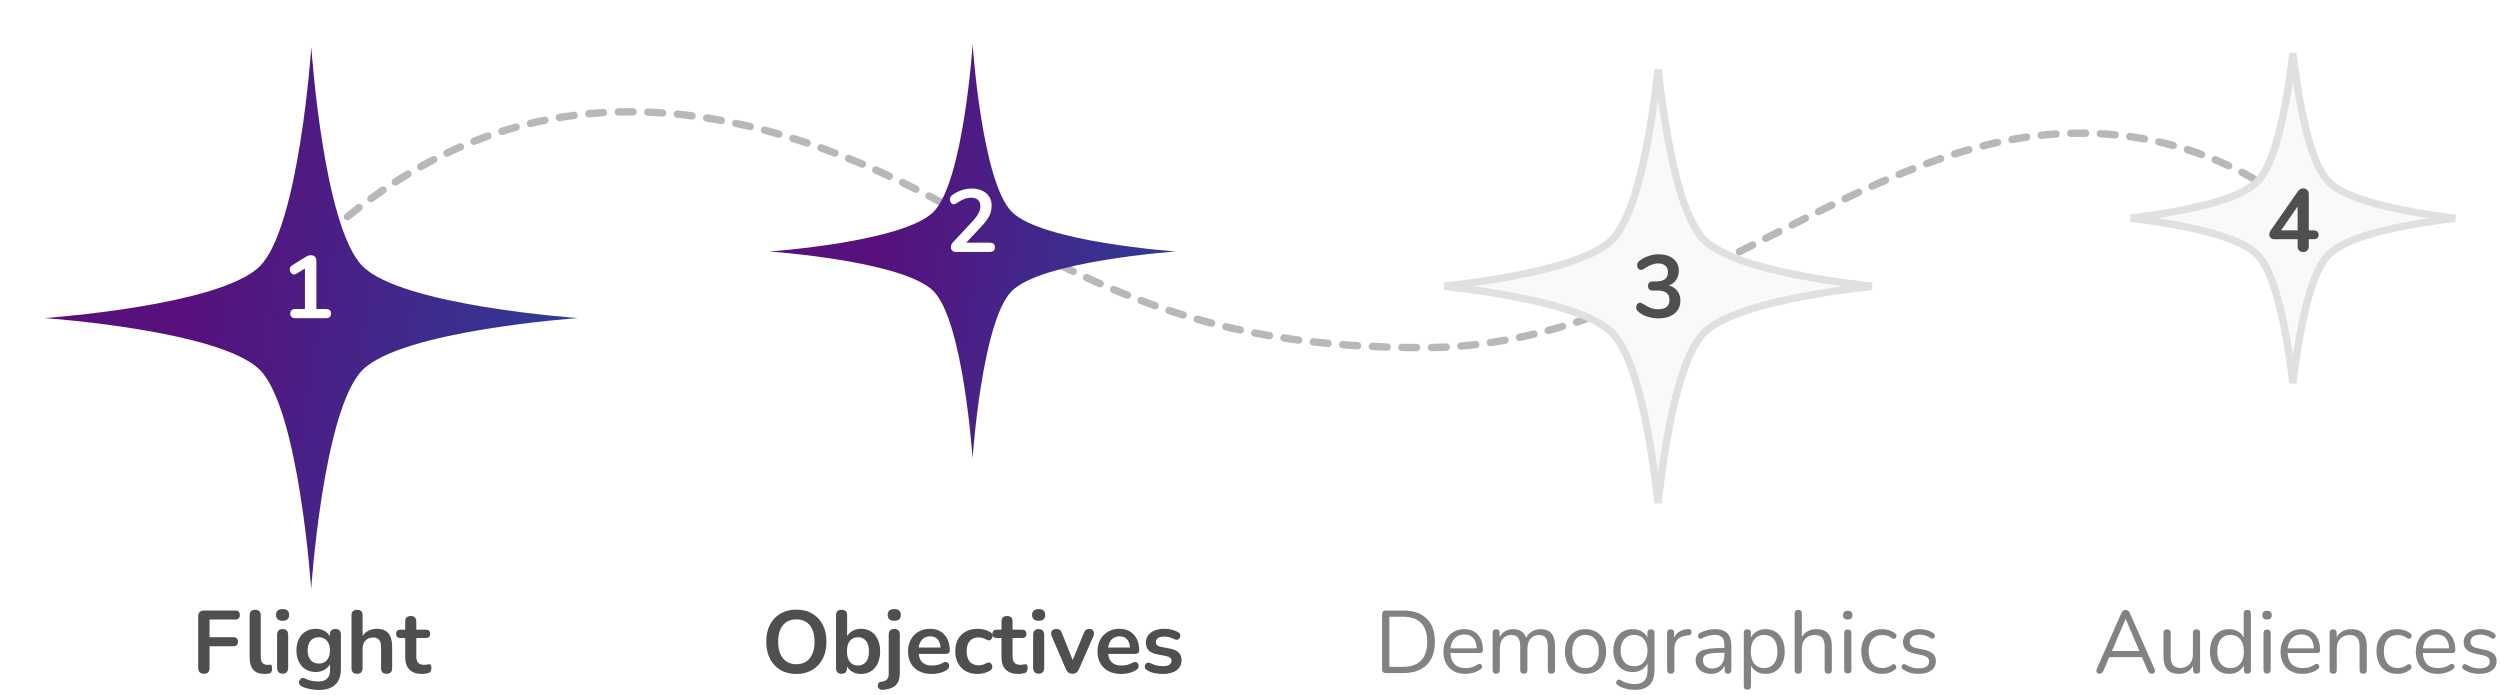 <svg width="338" height="94" viewBox="0 0 338 94" fill="none" xmlns="http://www.w3.org/2000/svg">
<path d="M32 42.5C40.347 38.508 66.172 -5.951 127.5 27.5C149.5 39.5 163.5 47 192.5 47C221.5 47 244 25.5 269 19.5C294 13.5 309.5 27.5 309.5 27.5" stroke="#B8B8B8" stroke-linecap="round" stroke-dasharray="2 2"/>
<g filter="url(#filter0_d_0_1)">
<path d="M6 39.002C6 39.002 29.859 37.348 35.16 31.965C40.46 26.582 42.089 2.362 42.089 2.362C42.089 2.362 43.708 26.591 49.008 31.975C54.309 37.358 78.159 39.002 78.159 39.002C78.159 39.002 54.3 40.655 48.999 46.039C43.698 51.422 42.07 75.641 42.07 75.641C42.07 75.641 40.451 51.412 35.15 46.029C29.859 40.655 6 39.002 6 39.002Z" fill="url(#paint0_linear_0_1)"/>
</g>
<g filter="url(#filter1_d_0_1)">
<path d="M104 30C104 30 122.185 28.733 126.229 24.626C130.261 20.52 131.506 2 131.506 2C131.506 2 132.739 20.52 136.782 24.626C140.815 28.733 159 30 159 30C159 30 140.815 31.256 136.771 35.374C132.739 39.48 131.494 58 131.494 58C131.494 58 130.261 39.48 126.218 35.374C122.185 31.267 104 30 104 30Z" fill="url(#paint1_linear_0_1)"/>
</g>
<path d="M230.367 32.394L230.367 32.394C231.716 33.764 234.178 34.846 237.007 35.711C239.861 36.583 243.181 37.261 246.33 37.777C248.772 38.177 251.118 38.481 253.076 38.703C251.119 38.925 248.774 39.229 246.334 39.628C243.185 40.144 239.866 40.821 237.011 41.694C234.181 42.559 231.718 43.642 230.367 45.014C229.019 46.383 227.955 48.881 227.104 51.753C226.245 54.65 225.578 58.021 225.07 61.218C224.68 63.667 224.384 66.022 224.165 67.995C223.948 66.022 223.652 63.667 223.264 61.218C222.757 58.021 222.09 54.651 221.233 51.753C220.382 48.881 219.319 46.383 217.971 45.014C216.62 43.642 214.157 42.559 211.327 41.693C208.472 40.819 205.153 40.14 202.004 39.624C199.563 39.223 197.217 38.919 195.259 38.696C197.217 38.474 199.563 38.171 202.004 37.771C205.153 37.255 208.472 36.578 211.327 35.705C214.157 34.84 216.619 33.757 217.971 32.385C219.319 31.016 220.383 28.519 221.234 25.648C222.093 22.751 222.76 19.382 223.268 16.186C223.657 13.738 223.954 11.384 224.172 9.412C224.39 11.384 224.686 13.738 225.074 16.187C225.581 19.384 226.247 22.754 227.105 25.651C227.955 28.524 229.019 31.023 230.367 32.394Z" fill="#FAF8FB" stroke="#E0E0E0"/>
<path d="M44.035 41.776C44.515 41.776 44.755 41.98 44.755 42.388C44.755 42.812 44.515 43.024 44.035 43.024H39.979C39.491 43.024 39.247 42.812 39.247 42.388C39.247 41.98 39.491 41.776 39.979 41.776H41.227V36.304L40.075 37.012C39.963 37.076 39.863 37.108 39.775 37.108C39.607 37.108 39.463 37.036 39.343 36.892C39.231 36.748 39.175 36.588 39.175 36.412C39.175 36.18 39.279 36 39.487 35.872L41.347 34.72C41.587 34.576 41.815 34.504 42.031 34.504C42.255 34.504 42.435 34.572 42.571 34.708C42.707 34.844 42.775 35.032 42.775 35.272V41.776H44.035Z" fill="white"/>
<path d="M133.793 32.813C134.273 32.813 134.513 33.017 134.513 33.425C134.513 33.849 134.273 34.061 133.793 34.061H129.233C129.025 34.061 128.861 34.001 128.741 33.881C128.621 33.753 128.561 33.597 128.561 33.413C128.561 33.173 128.653 32.957 128.837 32.765L131.573 29.825C131.909 29.457 132.153 29.121 132.305 28.817C132.465 28.505 132.545 28.197 132.545 27.893C132.545 27.517 132.437 27.229 132.221 27.029C132.005 26.829 131.697 26.729 131.297 26.729C130.969 26.729 130.649 26.793 130.337 26.921C130.033 27.041 129.725 27.209 129.413 27.425C129.333 27.481 129.253 27.529 129.173 27.569C129.093 27.601 129.013 27.617 128.933 27.617C128.797 27.617 128.677 27.553 128.573 27.425C128.477 27.297 128.429 27.145 128.429 26.969C128.429 26.849 128.449 26.745 128.489 26.657C128.537 26.569 128.609 26.485 128.705 26.405C129.057 26.125 129.469 25.905 129.941 25.745C130.413 25.577 130.885 25.493 131.357 25.493C132.181 25.493 132.837 25.701 133.325 26.117C133.821 26.533 134.069 27.093 134.069 27.797C134.069 28.285 133.965 28.745 133.757 29.177C133.549 29.601 133.197 30.077 132.701 30.605L130.625 32.813H133.793Z" fill="white"/>
<path d="M225.626 38.606C226.13 38.734 226.514 38.978 226.778 39.338C227.05 39.69 227.186 40.13 227.186 40.658C227.186 41.386 226.918 41.966 226.382 42.398C225.846 42.83 225.122 43.046 224.21 43.046C223.69 43.046 223.19 42.966 222.71 42.806C222.23 42.646 221.822 42.422 221.486 42.134C221.302 41.974 221.21 41.786 221.21 41.57C221.21 41.394 221.258 41.246 221.354 41.126C221.458 40.998 221.578 40.934 221.714 40.934C221.794 40.934 221.866 40.95 221.93 40.982C221.994 41.006 222.082 41.05 222.194 41.114C222.53 41.338 222.85 41.51 223.154 41.63C223.458 41.75 223.79 41.81 224.15 41.81C224.678 41.81 225.07 41.706 225.326 41.498C225.582 41.282 225.71 40.958 225.71 40.526C225.71 40.102 225.574 39.79 225.302 39.59C225.038 39.382 224.626 39.278 224.066 39.278H223.382C223.198 39.278 223.054 39.218 222.95 39.098C222.854 38.97 222.806 38.826 222.806 38.666C222.806 38.498 222.854 38.354 222.95 38.234C223.054 38.114 223.198 38.054 223.382 38.054H223.862C224.958 38.054 225.506 37.642 225.506 36.818C225.506 36.434 225.39 36.138 225.158 35.93C224.926 35.722 224.606 35.618 224.198 35.618C223.614 35.618 222.99 35.85 222.326 36.314C222.214 36.378 222.126 36.426 222.062 36.458C221.998 36.482 221.926 36.494 221.846 36.494C221.71 36.494 221.59 36.434 221.486 36.314C221.39 36.186 221.342 36.034 221.342 35.858C221.342 35.738 221.362 35.638 221.402 35.558C221.45 35.47 221.522 35.382 221.618 35.294C221.954 35.014 222.354 34.794 222.818 34.634C223.29 34.466 223.77 34.382 224.258 34.382C225.09 34.382 225.75 34.586 226.238 34.994C226.734 35.402 226.982 35.946 226.982 36.626C226.974 37.09 226.85 37.498 226.61 37.85C226.378 38.194 226.05 38.446 225.626 38.606Z" fill="#4F4F4F"/>
<path d="M314.822 24.572L314.822 24.572C315.908 25.678 317.877 26.541 320.114 27.227C322.375 27.92 325.004 28.458 327.494 28.867C329.073 29.127 330.601 29.335 331.952 29.499C330.602 29.663 329.075 29.871 327.497 30.13C325.007 30.539 322.379 31.076 320.117 31.77C317.879 32.456 315.91 33.32 314.822 34.428C313.738 35.533 312.891 37.534 312.218 39.811C311.538 42.113 311.01 44.788 310.608 47.324C310.358 48.9 310.157 50.426 309.997 51.782C309.838 50.426 309.637 48.9 309.388 47.324C308.987 44.788 308.46 42.113 307.78 39.811C307.108 37.534 306.262 35.533 305.178 34.428C304.09 33.32 302.121 32.456 299.883 31.769C297.621 31.075 294.993 30.536 292.503 30.126C290.924 29.866 289.396 29.657 288.046 29.494C289.396 29.33 290.924 29.122 292.503 28.863C294.993 28.454 297.621 27.916 299.883 27.223C302.121 26.536 304.09 25.672 305.178 24.565C306.262 23.46 307.109 21.459 307.782 19.183C308.462 16.882 308.99 14.207 309.392 11.672C309.642 10.097 309.843 8.571 310.003 7.216C310.161 8.571 310.363 10.097 310.612 11.673C311.013 14.208 311.54 16.884 312.219 19.186C312.892 21.463 313.738 23.465 314.822 24.572Z" fill="#FAF8FB" stroke="#E0E0E0"/>
<path d="M312.762 31.144C313.002 31.144 313.182 31.196 313.302 31.3C313.422 31.404 313.482 31.552 313.482 31.744C313.482 32.144 313.242 32.344 312.762 32.344H312.15V33.292C312.15 33.54 312.078 33.732 311.934 33.868C311.798 34.004 311.618 34.072 311.394 34.072C311.17 34.072 310.986 34.004 310.842 33.868C310.706 33.732 310.638 33.54 310.638 33.292V32.344H307.494C307.278 32.344 307.11 32.284 306.99 32.164C306.87 32.036 306.81 31.88 306.81 31.696C306.81 31.504 306.874 31.32 307.002 31.144L310.71 25.816C310.79 25.704 310.89 25.62 311.01 25.564C311.13 25.5 311.254 25.468 311.382 25.468C311.59 25.468 311.77 25.536 311.922 25.672C312.074 25.808 312.15 26 312.15 26.248V31.144H312.762ZM308.406 31.144H310.638V27.916L308.406 31.144Z" fill="#4F4F4F"/>
<path d="M27.588 91.096C27.06 91.096 26.796 90.824 26.796 90.28V83.356C26.796 82.812 27.068 82.54 27.612 82.54H31.8C32.216 82.54 32.424 82.74 32.424 83.14C32.424 83.556 32.216 83.764 31.8 83.764H28.332V86.152H31.548C31.964 86.152 32.172 86.352 32.172 86.752C32.172 87.168 31.964 87.376 31.548 87.376H28.332V90.28C28.332 90.824 28.084 91.096 27.588 91.096ZM35.755 91.12C34.419 91.12 33.751 90.372 33.751 88.876V83.2C33.751 82.696 33.998 82.444 34.495 82.444C34.998 82.444 35.251 82.696 35.251 83.2V88.804C35.251 89.524 35.55 89.884 36.151 89.884C36.215 89.884 36.275 89.884 36.331 89.884C36.386 89.876 36.443 89.868 36.498 89.86C36.611 89.844 36.687 89.876 36.727 89.956C36.767 90.028 36.786 90.18 36.786 90.412C36.786 90.612 36.746 90.768 36.666 90.88C36.587 90.992 36.455 91.06 36.27 91.084C36.102 91.108 35.931 91.12 35.755 91.12ZM38.206 83.932C37.926 83.932 37.706 83.864 37.547 83.728C37.395 83.584 37.319 83.388 37.319 83.14C37.319 82.884 37.395 82.688 37.547 82.552C37.706 82.416 37.926 82.348 38.206 82.348C38.798 82.348 39.094 82.612 39.094 83.14C39.094 83.668 38.798 83.932 38.206 83.932ZM38.206 91.084C37.967 91.084 37.782 91.012 37.654 90.868C37.526 90.724 37.462 90.524 37.462 90.268V85.864C37.462 85.32 37.711 85.048 38.206 85.048C38.711 85.048 38.962 85.32 38.962 85.864V90.268C38.962 90.524 38.898 90.724 38.77 90.868C38.642 91.012 38.455 91.084 38.206 91.084ZM43.137 93.28C42.705 93.28 42.285 93.24 41.877 93.16C41.477 93.08 41.113 92.956 40.785 92.788C40.593 92.692 40.477 92.568 40.437 92.416C40.405 92.272 40.421 92.132 40.485 91.996C40.549 91.86 40.645 91.76 40.773 91.696C40.909 91.64 41.053 91.648 41.205 91.72C41.557 91.896 41.889 92.008 42.201 92.056C42.521 92.112 42.793 92.14 43.017 92.14C44.089 92.14 44.625 91.624 44.625 90.592V89.788C44.457 90.116 44.197 90.376 43.845 90.568C43.501 90.76 43.117 90.856 42.693 90.856C42.165 90.856 41.705 90.736 41.313 90.496C40.921 90.248 40.617 89.904 40.401 89.464C40.185 89.024 40.077 88.512 40.077 87.928C40.077 87.344 40.185 86.836 40.401 86.404C40.617 85.964 40.921 85.624 41.313 85.384C41.705 85.136 42.165 85.012 42.693 85.012C43.117 85.012 43.501 85.104 43.845 85.288C44.189 85.472 44.441 85.724 44.601 86.044V85.792C44.601 85.544 44.665 85.356 44.793 85.228C44.929 85.1 45.113 85.036 45.345 85.036C45.841 85.036 46.089 85.288 46.089 85.792V90.412C46.089 91.364 45.837 92.08 45.333 92.56C44.829 93.04 44.097 93.28 43.137 93.28ZM43.101 89.716C43.565 89.716 43.933 89.556 44.205 89.236C44.477 88.916 44.613 88.48 44.613 87.928C44.613 87.376 44.477 86.944 44.205 86.632C43.933 86.312 43.565 86.152 43.101 86.152C42.637 86.152 42.269 86.312 41.997 86.632C41.725 86.944 41.589 87.376 41.589 87.928C41.589 88.48 41.725 88.916 41.997 89.236C42.269 89.556 42.637 89.716 43.101 89.716ZM48.267 91.096C47.771 91.096 47.523 90.84 47.523 90.328V83.2C47.523 82.696 47.771 82.444 48.267 82.444C48.771 82.444 49.023 82.696 49.023 83.2V85.984C49.223 85.664 49.491 85.424 49.827 85.264C50.163 85.096 50.535 85.012 50.943 85.012C52.327 85.012 53.019 85.816 53.019 87.424V90.328C53.019 90.84 52.771 91.096 52.275 91.096C51.771 91.096 51.519 90.84 51.519 90.328V87.496C51.519 87.04 51.431 86.708 51.255 86.5C51.087 86.292 50.823 86.188 50.463 86.188C50.023 86.188 49.671 86.328 49.407 86.608C49.151 86.88 49.023 87.244 49.023 87.7V90.328C49.023 90.84 48.771 91.096 48.267 91.096ZM57.111 91.12C55.559 91.12 54.783 90.352 54.783 88.816V86.26H54.159C53.759 86.26 53.559 86.072 53.559 85.696C53.559 85.32 53.759 85.132 54.159 85.132H54.783V84.04C54.783 83.536 55.035 83.284 55.539 83.284C56.035 83.284 56.283 83.536 56.283 84.04V85.132H57.555C57.955 85.132 58.155 85.32 58.155 85.696C58.155 86.072 57.955 86.26 57.555 86.26H56.283V88.732C56.283 89.116 56.367 89.404 56.535 89.596C56.703 89.788 56.975 89.884 57.351 89.884C57.487 89.884 57.607 89.872 57.711 89.848C57.815 89.824 57.907 89.808 57.987 89.8C58.083 89.792 58.163 89.824 58.227 89.896C58.291 89.96 58.323 90.096 58.323 90.304C58.323 90.464 58.295 90.608 58.239 90.736C58.191 90.856 58.099 90.94 57.963 90.988C57.859 91.02 57.723 91.048 57.555 91.072C57.387 91.104 57.239 91.12 57.111 91.12Z" fill="#4F4F4F"/>
<path d="M107.666 91.12C106.85 91.12 106.134 90.94 105.518 90.58C104.91 90.22 104.438 89.716 104.102 89.068C103.766 88.412 103.598 87.644 103.598 86.764C103.598 85.876 103.766 85.108 104.102 84.46C104.438 83.812 104.91 83.312 105.518 82.96C106.126 82.6 106.842 82.42 107.666 82.42C108.49 82.42 109.206 82.6 109.814 82.96C110.422 83.312 110.894 83.812 111.23 84.46C111.566 85.108 111.734 85.872 111.734 86.752C111.734 87.64 111.566 88.412 111.23 89.068C110.894 89.716 110.422 90.22 109.814 90.58C109.206 90.94 108.49 91.12 107.666 91.12ZM107.666 89.8C108.442 89.8 109.046 89.532 109.478 88.996C109.91 88.46 110.126 87.716 110.126 86.764C110.126 85.804 109.91 85.06 109.478 84.532C109.054 84.004 108.45 83.74 107.666 83.74C106.89 83.74 106.286 84.004 105.854 84.532C105.422 85.06 105.206 85.804 105.206 86.764C105.206 87.716 105.422 88.46 105.854 88.996C106.286 89.532 106.89 89.8 107.666 89.8ZM116.415 91.12C115.983 91.12 115.599 91.028 115.263 90.844C114.927 90.652 114.675 90.396 114.507 90.076V90.328C114.507 90.84 114.263 91.096 113.775 91.096C113.279 91.096 113.031 90.84 113.031 90.328V83.2C113.031 82.696 113.279 82.444 113.775 82.444C114.279 82.444 114.531 82.696 114.531 83.2V85.996C114.707 85.7 114.959 85.464 115.287 85.288C115.623 85.104 115.999 85.012 116.415 85.012C116.935 85.012 117.387 85.136 117.771 85.384C118.155 85.632 118.455 85.984 118.671 86.44C118.887 86.888 118.995 87.428 118.995 88.06C118.995 88.684 118.887 89.228 118.671 89.692C118.455 90.148 118.151 90.5 117.759 90.748C117.375 90.996 116.927 91.12 116.415 91.12ZM115.995 89.98C116.443 89.98 116.803 89.82 117.075 89.5C117.347 89.172 117.483 88.692 117.483 88.06C117.483 87.42 117.347 86.944 117.075 86.632C116.803 86.312 116.443 86.152 115.995 86.152C115.547 86.152 115.187 86.312 114.915 86.632C114.643 86.944 114.507 87.42 114.507 88.06C114.507 88.692 114.643 89.172 114.915 89.5C115.187 89.82 115.547 89.98 115.995 89.98ZM120.899 83.932C120.619 83.932 120.399 83.864 120.239 83.728C120.087 83.584 120.011 83.388 120.011 83.14C120.011 82.884 120.087 82.688 120.239 82.552C120.399 82.416 120.619 82.348 120.899 82.348C121.491 82.348 121.787 82.612 121.787 83.14C121.787 83.668 121.491 83.932 120.899 83.932ZM119.387 93.268C119.163 93.284 118.995 93.24 118.883 93.136C118.763 93.04 118.695 92.92 118.679 92.776C118.663 92.632 118.695 92.5 118.775 92.38C118.847 92.26 118.963 92.192 119.123 92.176C119.483 92.144 119.743 92.04 119.903 91.864C120.071 91.696 120.155 91.436 120.155 91.084V85.792C120.155 85.288 120.407 85.036 120.911 85.036C121.407 85.036 121.655 85.288 121.655 85.792V90.952C121.655 91.728 121.471 92.292 121.103 92.644C120.735 92.996 120.163 93.204 119.387 93.268ZM125.984 91.12C125.32 91.12 124.748 90.996 124.268 90.748C123.788 90.5 123.416 90.148 123.152 89.692C122.896 89.236 122.768 88.696 122.768 88.072C122.768 87.464 122.892 86.932 123.14 86.476C123.396 86.02 123.744 85.664 124.184 85.408C124.632 85.144 125.14 85.012 125.708 85.012C126.54 85.012 127.196 85.276 127.676 85.804C128.164 86.332 128.408 87.052 128.408 87.964C128.408 88.26 128.216 88.408 127.832 88.408H124.208C124.32 89.456 124.92 89.98 126.008 89.98C126.216 89.98 126.448 89.956 126.704 89.908C126.968 89.852 127.216 89.76 127.448 89.632C127.656 89.512 127.832 89.476 127.976 89.524C128.12 89.564 128.22 89.648 128.276 89.776C128.34 89.904 128.348 90.048 128.3 90.208C128.26 90.36 128.148 90.492 127.964 90.604C127.684 90.78 127.36 90.912 126.992 91C126.632 91.08 126.296 91.12 125.984 91.12ZM125.768 86.032C125.328 86.032 124.972 86.168 124.7 86.44C124.428 86.712 124.264 87.08 124.208 87.544H127.16C127.128 87.056 126.992 86.684 126.752 86.428C126.52 86.164 126.192 86.032 125.768 86.032ZM132.188 91.12C131.572 91.12 131.036 90.996 130.58 90.748C130.124 90.492 129.772 90.132 129.524 89.668C129.276 89.204 129.152 88.66 129.152 88.036C129.152 87.412 129.276 86.876 129.524 86.428C129.772 85.972 130.124 85.624 130.58 85.384C131.036 85.136 131.572 85.012 132.188 85.012C132.452 85.012 132.736 85.048 133.04 85.12C133.352 85.192 133.644 85.312 133.916 85.48C134.076 85.576 134.168 85.7 134.192 85.852C134.224 86.004 134.204 86.144 134.132 86.272C134.068 86.4 133.968 86.492 133.832 86.548C133.704 86.604 133.556 86.584 133.388 86.488C133.02 86.28 132.664 86.176 132.32 86.176C131.8 86.176 131.396 86.34 131.108 86.668C130.828 86.988 130.688 87.448 130.688 88.048C130.688 88.64 130.828 89.108 131.108 89.452C131.396 89.788 131.8 89.956 132.32 89.956C132.664 89.956 133.02 89.856 133.388 89.656C133.556 89.56 133.704 89.54 133.832 89.596C133.96 89.652 134.052 89.748 134.108 89.884C134.164 90.012 134.176 90.152 134.144 90.304C134.112 90.448 134.02 90.568 133.868 90.664C133.604 90.824 133.324 90.94 133.028 91.012C132.732 91.084 132.452 91.12 132.188 91.12ZM137.728 91.12C136.176 91.12 135.4 90.352 135.4 88.816V86.26H134.776C134.376 86.26 134.176 86.072 134.176 85.696C134.176 85.32 134.376 85.132 134.776 85.132H135.4V84.04C135.4 83.536 135.652 83.284 136.156 83.284C136.652 83.284 136.9 83.536 136.9 84.04V85.132H138.172C138.572 85.132 138.772 85.32 138.772 85.696C138.772 86.072 138.572 86.26 138.172 86.26H136.9V88.732C136.9 89.116 136.984 89.404 137.152 89.596C137.32 89.788 137.592 89.884 137.968 89.884C138.104 89.884 138.224 89.872 138.328 89.848C138.432 89.824 138.524 89.808 138.604 89.8C138.7 89.792 138.78 89.824 138.844 89.896C138.908 89.96 138.94 90.096 138.94 90.304C138.94 90.464 138.912 90.608 138.856 90.736C138.808 90.856 138.716 90.94 138.58 90.988C138.476 91.02 138.34 91.048 138.172 91.072C138.004 91.104 137.856 91.12 137.728 91.12ZM140.422 83.932C140.142 83.932 139.922 83.864 139.762 83.728C139.61 83.584 139.534 83.388 139.534 83.14C139.534 82.884 139.61 82.688 139.762 82.552C139.922 82.416 140.142 82.348 140.422 82.348C141.014 82.348 141.31 82.612 141.31 83.14C141.31 83.668 141.014 83.932 140.422 83.932ZM140.422 91.084C140.182 91.084 139.998 91.012 139.87 90.868C139.742 90.724 139.678 90.524 139.678 90.268V85.864C139.678 85.32 139.926 85.048 140.422 85.048C140.926 85.048 141.178 85.32 141.178 85.864V90.268C141.178 90.524 141.114 90.724 140.986 90.868C140.858 91.012 140.67 91.084 140.422 91.084ZM144.992 91.096C144.592 91.096 144.296 90.884 144.104 90.46L142.196 86.032C142.084 85.768 142.08 85.536 142.184 85.336C142.296 85.136 142.516 85.036 142.844 85.036C143.028 85.036 143.176 85.08 143.288 85.168C143.4 85.248 143.5 85.404 143.588 85.636L145.028 89.236L146.516 85.624C146.604 85.4 146.704 85.248 146.816 85.168C146.936 85.08 147.096 85.036 147.296 85.036C147.552 85.036 147.732 85.136 147.836 85.336C147.94 85.536 147.936 85.764 147.824 86.02L145.88 90.46C145.704 90.884 145.408 91.096 144.992 91.096ZM151.599 91.12C150.935 91.12 150.363 90.996 149.883 90.748C149.403 90.5 149.031 90.148 148.767 89.692C148.511 89.236 148.383 88.696 148.383 88.072C148.383 87.464 148.507 86.932 148.755 86.476C149.011 86.02 149.359 85.664 149.799 85.408C150.247 85.144 150.755 85.012 151.323 85.012C152.155 85.012 152.811 85.276 153.291 85.804C153.779 86.332 154.023 87.052 154.023 87.964C154.023 88.26 153.831 88.408 153.447 88.408H149.823C149.935 89.456 150.535 89.98 151.623 89.98C151.831 89.98 152.063 89.956 152.319 89.908C152.583 89.852 152.831 89.76 153.063 89.632C153.271 89.512 153.447 89.476 153.591 89.524C153.735 89.564 153.835 89.648 153.891 89.776C153.955 89.904 153.963 90.048 153.915 90.208C153.875 90.36 153.763 90.492 153.579 90.604C153.299 90.78 152.975 90.912 152.607 91C152.247 91.08 151.911 91.12 151.599 91.12ZM151.383 86.032C150.943 86.032 150.587 86.168 150.315 86.44C150.043 86.712 149.879 87.08 149.823 87.544H152.775C152.743 87.056 152.607 86.684 152.367 86.428C152.135 86.164 151.807 86.032 151.383 86.032ZM157.239 91.12C156.895 91.12 156.531 91.084 156.147 91.012C155.763 90.94 155.419 90.816 155.115 90.64C154.947 90.544 154.843 90.428 154.803 90.292C154.763 90.148 154.767 90.016 154.815 89.896C154.871 89.768 154.959 89.676 155.079 89.62C155.207 89.564 155.355 89.576 155.523 89.656C155.843 89.808 156.143 89.916 156.423 89.98C156.703 90.036 156.979 90.064 157.251 90.064C157.635 90.064 157.919 90 158.103 89.872C158.295 89.736 158.391 89.56 158.391 89.344C158.391 89.008 158.143 88.792 157.647 88.696L156.447 88.468C155.431 88.276 154.923 87.748 154.923 86.884C154.923 86.5 155.027 86.168 155.235 85.888C155.451 85.608 155.747 85.392 156.123 85.24C156.499 85.088 156.931 85.012 157.419 85.012C158.123 85.012 158.751 85.168 159.303 85.48C159.455 85.56 159.543 85.672 159.567 85.816C159.599 85.952 159.583 86.084 159.519 86.212C159.463 86.332 159.371 86.42 159.243 86.476C159.115 86.524 158.967 86.508 158.799 86.428C158.551 86.3 158.311 86.208 158.079 86.152C157.855 86.096 157.639 86.068 157.431 86.068C157.039 86.068 156.747 86.136 156.555 86.272C156.371 86.408 156.279 86.588 156.279 86.812C156.279 87.164 156.507 87.38 156.963 87.46L158.163 87.688C158.683 87.784 159.075 87.96 159.339 88.216C159.611 88.472 159.747 88.816 159.747 89.248C159.747 89.832 159.519 90.292 159.063 90.628C158.607 90.956 157.999 91.12 157.239 91.12Z" fill="#4F4F4F"/>
<path d="M187.398 91C187.038 91 186.858 90.82 186.858 90.46V83.08C186.858 82.72 187.038 82.54 187.398 82.54H189.714C191.082 82.54 192.138 82.904 192.882 83.632C193.626 84.352 193.998 85.396 193.998 86.764C193.998 88.132 193.626 89.18 192.882 89.908C192.138 90.636 191.082 91 189.714 91H187.398ZM187.842 90.16H189.642C191.85 90.16 192.954 89.028 192.954 86.764C192.954 84.508 191.85 83.38 189.642 83.38H187.842V90.16ZM198.14 91.108C197.22 91.108 196.492 90.84 195.956 90.304C195.42 89.76 195.152 89.024 195.152 88.096C195.152 87.496 195.272 86.968 195.512 86.512C195.752 86.048 196.08 85.692 196.496 85.444C196.92 85.188 197.408 85.06 197.96 85.06C198.752 85.06 199.372 85.316 199.82 85.828C200.268 86.332 200.492 87.028 200.492 87.916C200.492 88.164 200.352 88.288 200.072 88.288H196.1C196.132 88.952 196.324 89.46 196.676 89.812C197.028 90.156 197.516 90.328 198.14 90.328C198.404 90.328 198.672 90.296 198.944 90.232C199.216 90.16 199.48 90.036 199.736 89.86C199.92 89.74 200.072 89.716 200.192 89.788C200.32 89.86 200.384 89.972 200.384 90.124C200.392 90.268 200.312 90.396 200.144 90.508C199.88 90.7 199.564 90.848 199.196 90.952C198.836 91.056 198.484 91.108 198.14 91.108ZM197.984 85.78C197.432 85.78 196.996 85.952 196.676 86.296C196.356 86.64 196.168 87.092 196.112 87.652H199.652C199.628 87.06 199.472 86.6 199.184 86.272C198.904 85.944 198.504 85.78 197.984 85.78ZM202.283 91.084C201.963 91.084 201.803 90.916 201.803 90.58V85.576C201.803 85.248 201.959 85.084 202.271 85.084C202.591 85.084 202.751 85.248 202.751 85.576V86.152C202.927 85.8 203.171 85.532 203.483 85.348C203.795 85.156 204.159 85.06 204.575 85.06C205.487 85.06 206.071 85.456 206.327 86.248C206.503 85.88 206.763 85.592 207.107 85.384C207.451 85.168 207.847 85.06 208.295 85.06C209.591 85.06 210.239 85.828 210.239 87.364V90.58C210.239 90.916 210.075 91.084 209.747 91.084C209.427 91.084 209.267 90.916 209.267 90.58V87.412C209.267 86.876 209.171 86.484 208.979 86.236C208.795 85.98 208.487 85.852 208.055 85.852C207.583 85.852 207.207 86.02 206.927 86.356C206.647 86.692 206.507 87.14 206.507 87.7V90.58C206.507 90.916 206.343 91.084 206.015 91.084C205.695 91.084 205.535 90.916 205.535 90.58V87.412C205.535 86.876 205.439 86.484 205.247 86.236C205.063 85.98 204.755 85.852 204.323 85.852C203.843 85.852 203.463 86.02 203.183 86.356C202.911 86.692 202.775 87.14 202.775 87.7V90.58C202.775 90.916 202.611 91.084 202.283 91.084ZM214.36 91.108C213.792 91.108 213.3 90.984 212.884 90.736C212.468 90.488 212.144 90.14 211.912 89.692C211.688 89.236 211.576 88.7 211.576 88.084C211.576 87.468 211.688 86.936 211.912 86.488C212.144 86.032 212.468 85.68 212.884 85.432C213.3 85.184 213.792 85.06 214.36 85.06C214.92 85.06 215.408 85.184 215.824 85.432C216.248 85.68 216.572 86.032 216.796 86.488C217.028 86.936 217.144 87.468 217.144 88.084C217.144 88.7 217.028 89.236 216.796 89.692C216.572 90.14 216.248 90.488 215.824 90.736C215.408 90.984 214.92 91.108 214.36 91.108ZM214.36 90.328C214.904 90.328 215.34 90.136 215.668 89.752C215.996 89.36 216.16 88.804 216.16 88.084C216.16 87.356 215.996 86.8 215.668 86.416C215.34 86.032 214.904 85.84 214.36 85.84C213.808 85.84 213.368 86.032 213.04 86.416C212.72 86.8 212.56 87.356 212.56 88.084C212.56 88.804 212.72 89.36 213.04 89.752C213.368 90.136 213.808 90.328 214.36 90.328ZM221.064 93.268C220.64 93.268 220.224 93.216 219.816 93.112C219.416 93.016 219.052 92.86 218.724 92.644C218.604 92.572 218.532 92.484 218.508 92.38C218.492 92.284 218.508 92.188 218.556 92.092C218.604 92.004 218.672 91.94 218.76 91.9C218.856 91.86 218.956 91.868 219.06 91.924C219.412 92.14 219.748 92.288 220.068 92.368C220.388 92.448 220.704 92.488 221.016 92.488C222.168 92.488 222.744 91.896 222.744 90.712V89.68C222.576 90.048 222.312 90.34 221.952 90.556C221.6 90.764 221.196 90.868 220.74 90.868C220.204 90.868 219.74 90.744 219.348 90.496C218.956 90.248 218.652 89.908 218.436 89.476C218.228 89.036 218.124 88.528 218.124 87.952C218.124 87.376 218.228 86.872 218.436 86.44C218.652 86 218.956 85.66 219.348 85.42C219.74 85.18 220.204 85.06 220.74 85.06C221.196 85.06 221.6 85.16 221.952 85.36C222.304 85.56 222.564 85.84 222.732 86.2V85.576C222.732 85.248 222.892 85.084 223.212 85.084C223.532 85.084 223.692 85.248 223.692 85.576V90.58C223.692 91.476 223.468 92.148 223.02 92.596C222.58 93.044 221.928 93.268 221.064 93.268ZM220.92 90.076C221.48 90.076 221.924 89.884 222.252 89.5C222.58 89.116 222.744 88.6 222.744 87.952C222.744 87.304 222.58 86.792 222.252 86.416C221.924 86.032 221.48 85.84 220.92 85.84C220.368 85.84 219.928 86.032 219.6 86.416C219.272 86.792 219.108 87.304 219.108 87.952C219.108 88.6 219.272 89.116 219.6 89.5C219.928 89.884 220.368 90.076 220.92 90.076ZM225.887 91.084C225.559 91.084 225.395 90.916 225.395 90.58V85.576C225.395 85.248 225.551 85.084 225.863 85.084C226.183 85.084 226.343 85.248 226.343 85.576V86.212C226.503 85.844 226.751 85.564 227.087 85.372C227.423 85.172 227.823 85.064 228.287 85.048C228.543 85.024 228.679 85.152 228.695 85.432C228.719 85.712 228.575 85.868 228.263 85.9L228.071 85.924C227.519 85.972 227.099 86.148 226.811 86.452C226.523 86.748 226.379 87.156 226.379 87.676V90.58C226.379 90.916 226.215 91.084 225.887 91.084ZM231.353 91.108C230.953 91.108 230.593 91.032 230.273 90.88C229.961 90.72 229.713 90.504 229.529 90.232C229.345 89.96 229.253 89.656 229.253 89.32C229.253 88.896 229.361 88.56 229.577 88.312C229.801 88.064 230.165 87.888 230.669 87.784C231.181 87.672 231.877 87.616 232.757 87.616H233.141V87.244C233.141 86.748 233.037 86.392 232.829 86.176C232.629 85.952 232.305 85.84 231.857 85.84C231.577 85.84 231.293 85.876 231.005 85.948C230.725 86.02 230.433 86.136 230.129 86.296C229.993 86.368 229.877 86.384 229.781 86.344C229.693 86.296 229.629 86.224 229.589 86.128C229.557 86.024 229.557 85.92 229.589 85.816C229.629 85.704 229.709 85.62 229.829 85.564C230.173 85.388 230.517 85.26 230.861 85.18C231.213 85.1 231.545 85.06 231.857 85.06C232.609 85.06 233.165 85.244 233.525 85.612C233.893 85.98 234.077 86.552 234.077 87.328V90.58C234.077 90.916 233.929 91.084 233.633 91.084C233.321 91.084 233.165 90.916 233.165 90.58V89.992C233.013 90.336 232.777 90.608 232.457 90.808C232.145 91.008 231.777 91.108 231.353 91.108ZM231.509 90.376C231.989 90.376 232.381 90.212 232.685 89.884C232.989 89.548 233.141 89.124 233.141 88.612V88.252H232.769C232.121 88.252 231.609 88.284 231.233 88.348C230.865 88.404 230.605 88.508 230.453 88.66C230.309 88.804 230.237 89.004 230.237 89.26C230.237 89.588 230.349 89.856 230.573 90.064C230.805 90.272 231.117 90.376 231.509 90.376ZM236.241 93.244C235.921 93.244 235.761 93.08 235.761 92.752V85.576C235.761 85.248 235.917 85.084 236.229 85.084C236.557 85.084 236.721 85.248 236.721 85.576V86.2C236.889 85.848 237.149 85.572 237.501 85.372C237.853 85.164 238.257 85.06 238.713 85.06C239.233 85.06 239.685 85.184 240.069 85.432C240.461 85.672 240.761 86.02 240.969 86.476C241.185 86.924 241.293 87.46 241.293 88.084C241.293 88.7 241.185 89.236 240.969 89.692C240.761 90.14 240.461 90.488 240.069 90.736C239.685 90.984 239.233 91.108 238.713 91.108C238.265 91.108 237.865 91.008 237.513 90.808C237.161 90.608 236.901 90.332 236.733 89.98V92.752C236.733 93.08 236.569 93.244 236.241 93.244ZM238.509 90.328C239.053 90.328 239.489 90.136 239.817 89.752C240.145 89.36 240.309 88.804 240.309 88.084C240.309 87.356 240.145 86.8 239.817 86.416C239.489 86.032 239.053 85.84 238.509 85.84C237.965 85.84 237.529 86.032 237.201 86.416C236.873 86.8 236.709 87.356 236.709 88.084C236.709 88.804 236.873 89.36 237.201 89.752C237.529 90.136 237.965 90.328 238.509 90.328ZM243.117 91.084C242.797 91.084 242.637 90.916 242.637 90.58V82.948C242.637 82.62 242.797 82.456 243.117 82.456C243.445 82.456 243.609 82.62 243.609 82.948V86.128C243.801 85.776 244.069 85.512 244.413 85.336C244.765 85.152 245.157 85.06 245.589 85.06C246.973 85.06 247.665 85.828 247.665 87.364V90.58C247.665 90.916 247.505 91.084 247.185 91.084C246.857 91.084 246.693 90.916 246.693 90.58V87.424C246.693 86.88 246.585 86.484 246.369 86.236C246.161 85.98 245.825 85.852 245.361 85.852C244.825 85.852 244.397 86.02 244.077 86.356C243.765 86.684 243.609 87.124 243.609 87.676V90.58C243.609 90.916 243.445 91.084 243.117 91.084ZM249.817 83.764C249.393 83.764 249.181 83.564 249.181 83.164C249.181 82.772 249.393 82.576 249.817 82.576C250.241 82.576 250.453 82.772 250.453 83.164C250.453 83.564 250.241 83.764 249.817 83.764ZM249.817 91.06C249.497 91.06 249.337 90.884 249.337 90.532V85.624C249.337 85.28 249.497 85.108 249.817 85.108C250.145 85.108 250.309 85.28 250.309 85.624V90.532C250.309 90.884 250.145 91.06 249.817 91.06ZM254.478 91.108C253.894 91.108 253.39 90.984 252.966 90.736C252.542 90.48 252.214 90.124 251.982 89.668C251.758 89.204 251.646 88.664 251.646 88.048C251.646 87.12 251.898 86.392 252.402 85.864C252.906 85.328 253.598 85.06 254.478 85.06C254.766 85.06 255.066 85.108 255.378 85.204C255.69 85.292 255.974 85.44 256.23 85.648C256.366 85.744 256.422 85.864 256.398 86.008C256.382 86.152 256.314 86.26 256.194 86.332C256.082 86.404 255.95 86.388 255.798 86.284C255.582 86.124 255.366 86.012 255.15 85.948C254.942 85.884 254.738 85.852 254.538 85.852C253.93 85.852 253.462 86.044 253.134 86.428C252.806 86.804 252.642 87.348 252.642 88.06C252.642 88.756 252.806 89.308 253.134 89.716C253.462 90.116 253.93 90.316 254.538 90.316C254.738 90.316 254.942 90.284 255.15 90.22C255.366 90.156 255.582 90.044 255.798 89.884C255.95 89.78 256.082 89.768 256.194 89.848C256.306 89.92 256.366 90.028 256.374 90.172C256.39 90.316 256.334 90.432 256.206 90.52C255.95 90.728 255.67 90.88 255.366 90.976C255.062 91.064 254.766 91.108 254.478 91.108ZM259.409 91.108C259.049 91.108 258.685 91.064 258.317 90.976C257.957 90.88 257.621 90.728 257.309 90.52C257.165 90.432 257.093 90.32 257.093 90.184C257.101 90.04 257.157 89.928 257.261 89.848C257.365 89.768 257.497 89.768 257.657 89.848C257.969 90.04 258.269 90.176 258.557 90.256C258.853 90.328 259.145 90.364 259.433 90.364C259.889 90.364 260.233 90.28 260.465 90.112C260.697 89.944 260.813 89.716 260.813 89.428C260.813 89.204 260.737 89.028 260.585 88.9C260.433 88.764 260.193 88.66 259.865 88.588L258.773 88.348C257.781 88.132 257.285 87.62 257.285 86.812C257.285 86.284 257.493 85.86 257.909 85.54C258.333 85.22 258.885 85.06 259.565 85.06C259.909 85.06 260.241 85.108 260.561 85.204C260.881 85.292 261.169 85.436 261.425 85.636C261.561 85.732 261.621 85.848 261.605 85.984C261.589 86.12 261.525 86.228 261.413 86.308C261.309 86.38 261.181 86.368 261.029 86.272C260.789 86.112 260.545 85.996 260.297 85.924C260.049 85.844 259.805 85.804 259.565 85.804C259.117 85.804 258.777 85.892 258.545 86.068C258.313 86.244 258.197 86.476 258.197 86.764C258.197 87.212 258.493 87.5 259.085 87.628L260.177 87.856C260.689 87.968 261.077 88.148 261.341 88.396C261.605 88.636 261.737 88.964 261.737 89.38C261.737 89.916 261.525 90.34 261.101 90.652C260.677 90.956 260.113 91.108 259.409 91.108Z" fill="#828282"/>
<path d="M283.873 91.084C283.681 91.084 283.549 91.02 283.477 90.892C283.405 90.764 283.413 90.604 283.501 90.412L286.801 82.9C286.929 82.604 287.125 82.456 287.389 82.456C287.509 82.456 287.617 82.492 287.713 82.564C287.817 82.628 287.901 82.74 287.965 82.9L291.277 90.412C291.365 90.604 291.377 90.764 291.313 90.892C291.249 91.02 291.121 91.084 290.929 91.084C290.785 91.084 290.669 91.048 290.581 90.976C290.493 90.896 290.421 90.784 290.365 90.64L289.585 88.84H285.181L284.413 90.64C284.285 90.936 284.105 91.084 283.873 91.084ZM287.377 83.692L285.541 88.012H289.237L287.401 83.692H287.377ZM294.607 91.108C293.207 91.108 292.507 90.336 292.507 88.792V85.576C292.507 85.248 292.667 85.084 292.987 85.084C293.315 85.084 293.479 85.248 293.479 85.576V88.78C293.479 89.3 293.583 89.684 293.791 89.932C294.007 90.18 294.343 90.304 294.799 90.304C295.295 90.304 295.699 90.14 296.011 89.812C296.323 89.476 296.479 89.032 296.479 88.48V85.576C296.479 85.248 296.643 85.084 296.971 85.084C297.291 85.084 297.451 85.248 297.451 85.576V90.58C297.451 90.916 297.295 91.084 296.983 91.084C296.663 91.084 296.503 90.916 296.503 90.58V90.016C296.319 90.368 296.059 90.64 295.723 90.832C295.395 91.016 295.023 91.108 294.607 91.108ZM301.37 91.108C300.85 91.108 300.394 90.984 300.002 90.736C299.618 90.488 299.318 90.14 299.102 89.692C298.894 89.236 298.79 88.7 298.79 88.084C298.79 87.46 298.894 86.924 299.102 86.476C299.318 86.02 299.618 85.672 300.002 85.432C300.394 85.184 300.85 85.06 301.37 85.06C301.826 85.06 302.226 85.16 302.57 85.36C302.922 85.56 303.182 85.836 303.35 86.188V82.948C303.35 82.62 303.514 82.456 303.842 82.456C304.162 82.456 304.322 82.62 304.322 82.948V90.58C304.322 90.916 304.162 91.084 303.842 91.084C303.522 91.084 303.362 90.916 303.362 90.58V89.956C303.186 90.316 302.922 90.6 302.57 90.808C302.226 91.008 301.826 91.108 301.37 91.108ZM301.574 90.328C302.118 90.328 302.554 90.136 302.882 89.752C303.21 89.36 303.374 88.804 303.374 88.084C303.374 87.356 303.21 86.8 302.882 86.416C302.554 86.032 302.118 85.84 301.574 85.84C301.022 85.84 300.582 86.032 300.254 86.416C299.934 86.8 299.774 87.356 299.774 88.084C299.774 88.804 299.934 89.36 300.254 89.752C300.582 90.136 301.022 90.328 301.574 90.328ZM306.506 83.764C306.082 83.764 305.87 83.564 305.87 83.164C305.87 82.772 306.082 82.576 306.506 82.576C306.93 82.576 307.142 82.772 307.142 83.164C307.142 83.564 306.93 83.764 306.506 83.764ZM306.506 91.06C306.186 91.06 306.026 90.884 306.026 90.532V85.624C306.026 85.28 306.186 85.108 306.506 85.108C306.834 85.108 306.998 85.28 306.998 85.624V90.532C306.998 90.884 306.834 91.06 306.506 91.06ZM311.323 91.108C310.403 91.108 309.675 90.84 309.139 90.304C308.603 89.76 308.335 89.024 308.335 88.096C308.335 87.496 308.455 86.968 308.695 86.512C308.935 86.048 309.263 85.692 309.679 85.444C310.103 85.188 310.591 85.06 311.143 85.06C311.935 85.06 312.555 85.316 313.003 85.828C313.451 86.332 313.675 87.028 313.675 87.916C313.675 88.164 313.535 88.288 313.255 88.288H309.283C309.315 88.952 309.507 89.46 309.859 89.812C310.211 90.156 310.699 90.328 311.323 90.328C311.587 90.328 311.855 90.296 312.127 90.232C312.399 90.16 312.663 90.036 312.919 89.86C313.103 89.74 313.255 89.716 313.375 89.788C313.503 89.86 313.567 89.972 313.567 90.124C313.575 90.268 313.495 90.396 313.327 90.508C313.063 90.7 312.747 90.848 312.379 90.952C312.019 91.056 311.667 91.108 311.323 91.108ZM311.167 85.78C310.615 85.78 310.179 85.952 309.859 86.296C309.539 86.64 309.351 87.092 309.295 87.652H312.835C312.811 87.06 312.655 86.6 312.367 86.272C312.087 85.944 311.687 85.78 311.167 85.78ZM315.441 91.084C315.121 91.084 314.961 90.916 314.961 90.58V85.576C314.961 85.248 315.117 85.084 315.429 85.084C315.749 85.084 315.909 85.248 315.909 85.576V86.164C316.101 85.796 316.373 85.52 316.725 85.336C317.077 85.152 317.473 85.06 317.913 85.06C319.297 85.06 319.989 85.828 319.989 87.364V90.58C319.989 90.916 319.829 91.084 319.509 91.084C319.181 91.084 319.017 90.916 319.017 90.58V87.424C319.017 86.88 318.909 86.484 318.693 86.236C318.485 85.98 318.149 85.852 317.685 85.852C317.149 85.852 316.721 86.02 316.401 86.356C316.089 86.684 315.933 87.124 315.933 87.676V90.58C315.933 90.916 315.769 91.084 315.441 91.084ZM324.134 91.108C323.55 91.108 323.046 90.984 322.622 90.736C322.198 90.48 321.87 90.124 321.638 89.668C321.414 89.204 321.302 88.664 321.302 88.048C321.302 87.12 321.554 86.392 322.058 85.864C322.562 85.328 323.254 85.06 324.134 85.06C324.422 85.06 324.722 85.108 325.034 85.204C325.346 85.292 325.63 85.44 325.886 85.648C326.022 85.744 326.078 85.864 326.054 86.008C326.038 86.152 325.97 86.26 325.85 86.332C325.738 86.404 325.606 86.388 325.454 86.284C325.238 86.124 325.022 86.012 324.806 85.948C324.598 85.884 324.394 85.852 324.194 85.852C323.586 85.852 323.118 86.044 322.79 86.428C322.462 86.804 322.298 87.348 322.298 88.06C322.298 88.756 322.462 89.308 322.79 89.716C323.118 90.116 323.586 90.316 324.194 90.316C324.394 90.316 324.598 90.284 324.806 90.22C325.022 90.156 325.238 90.044 325.454 89.884C325.606 89.78 325.738 89.768 325.85 89.848C325.962 89.92 326.022 90.028 326.03 90.172C326.046 90.316 325.99 90.432 325.862 90.52C325.606 90.728 325.326 90.88 325.022 90.976C324.718 91.064 324.422 91.108 324.134 91.108ZM329.607 91.108C328.687 91.108 327.959 90.84 327.423 90.304C326.887 89.76 326.619 89.024 326.619 88.096C326.619 87.496 326.739 86.968 326.979 86.512C327.219 86.048 327.547 85.692 327.963 85.444C328.387 85.188 328.875 85.06 329.427 85.06C330.219 85.06 330.839 85.316 331.287 85.828C331.735 86.332 331.959 87.028 331.959 87.916C331.959 88.164 331.819 88.288 331.539 88.288H327.567C327.599 88.952 327.791 89.46 328.143 89.812C328.495 90.156 328.983 90.328 329.607 90.328C329.871 90.328 330.139 90.296 330.411 90.232C330.683 90.16 330.947 90.036 331.203 89.86C331.387 89.74 331.539 89.716 331.659 89.788C331.787 89.86 331.851 89.972 331.851 90.124C331.859 90.268 331.779 90.396 331.611 90.508C331.347 90.7 331.031 90.848 330.663 90.952C330.303 91.056 329.951 91.108 329.607 91.108ZM329.451 85.78C328.899 85.78 328.463 85.952 328.143 86.296C327.823 86.64 327.635 87.092 327.579 87.652H331.119C331.095 87.06 330.939 86.6 330.651 86.272C330.371 85.944 329.971 85.78 329.451 85.78ZM335.214 91.108C334.854 91.108 334.49 91.064 334.122 90.976C333.762 90.88 333.426 90.728 333.114 90.52C332.97 90.432 332.898 90.32 332.898 90.184C332.906 90.04 332.962 89.928 333.066 89.848C333.17 89.768 333.302 89.768 333.462 89.848C333.774 90.04 334.074 90.176 334.362 90.256C334.658 90.328 334.95 90.364 335.238 90.364C335.694 90.364 336.038 90.28 336.27 90.112C336.502 89.944 336.618 89.716 336.618 89.428C336.618 89.204 336.542 89.028 336.39 88.9C336.238 88.764 335.998 88.66 335.67 88.588L334.578 88.348C333.586 88.132 333.09 87.62 333.09 86.812C333.09 86.284 333.298 85.86 333.714 85.54C334.138 85.22 334.69 85.06 335.37 85.06C335.714 85.06 336.046 85.108 336.366 85.204C336.686 85.292 336.974 85.436 337.23 85.636C337.366 85.732 337.426 85.848 337.41 85.984C337.394 86.12 337.33 86.228 337.218 86.308C337.114 86.38 336.986 86.368 336.834 86.272C336.594 86.112 336.35 85.996 336.102 85.924C335.854 85.844 335.61 85.804 335.37 85.804C334.922 85.804 334.582 85.892 334.35 86.068C334.118 86.244 334.002 86.476 334.002 86.764C334.002 87.212 334.298 87.5 334.89 87.628L335.982 87.856C336.494 87.968 336.882 88.148 337.146 88.396C337.41 88.636 337.542 88.964 337.542 89.38C337.542 89.916 337.33 90.34 336.906 90.652C336.482 90.956 335.918 91.108 335.214 91.108Z" fill="#828282"/>
<defs>
<filter id="filter0_d_0_1" x="0" y="0.362" width="84.158" height="85.279" filterUnits="userSpaceOnUse" color-interpolation-filters="sRGB">
<feFlood flood-opacity="0" result="BackgroundImageFix"/>
<feColorMatrix in="SourceAlpha" type="matrix" values="0 0 0 0 0 0 0 0 0 0 0 0 0 0 0 0 0 0 127 0" result="hardAlpha"/>
<feOffset dy="4"/>
<feGaussianBlur stdDeviation="3"/>
<feColorMatrix type="matrix" values="0 0 0 0 0.114 0 0 0 0 0.318 0 0 0 0 0.635 0 0 0 0.5 0"/>
<feBlend mode="normal" in2="BackgroundImageFix" result="effect1_dropShadow_0_1"/>
<feBlend mode="normal" in="SourceGraphic" in2="effect1_dropShadow_0_1" result="shape"/>
</filter>
<filter id="filter1_d_0_1" x="98" y="0" width="67" height="68" filterUnits="userSpaceOnUse" color-interpolation-filters="sRGB">
<feFlood flood-opacity="0" result="BackgroundImageFix"/>
<feColorMatrix in="SourceAlpha" type="matrix" values="0 0 0 0 0 0 0 0 0 0 0 0 0 0 0 0 0 0 127 0" result="hardAlpha"/>
<feOffset dy="4"/>
<feGaussianBlur stdDeviation="3"/>
<feColorMatrix type="matrix" values="0 0 0 0 0.114 0 0 0 0 0.318 0 0 0 0 0.635 0 0 0 0.5 0"/>
<feBlend mode="normal" in2="BackgroundImageFix" result="effect1_dropShadow_0_1"/>
<feBlend mode="normal" in="SourceGraphic" in2="effect1_dropShadow_0_1" result="shape"/>
</filter>
<linearGradient id="paint0_linear_0_1" x1="14.623" y1="18.484" x2="104.833" y2="33.737" gradientUnits="userSpaceOnUse">
<stop stop-color="#57107C"/>
<stop offset="0.151" stop-color="#57107C"/>
<stop offset="1" stop-color="#1D51A2"/>
</linearGradient>
<linearGradient id="paint1_linear_0_1" x1="110.572" y1="14.32" x2="179.341" y2="25.917" gradientUnits="userSpaceOnUse">
<stop stop-color="#57107C"/>
<stop offset="0.151" stop-color="#57107C"/>
<stop offset="1" stop-color="#1D51A2"/>
</linearGradient>
</defs>
</svg>
